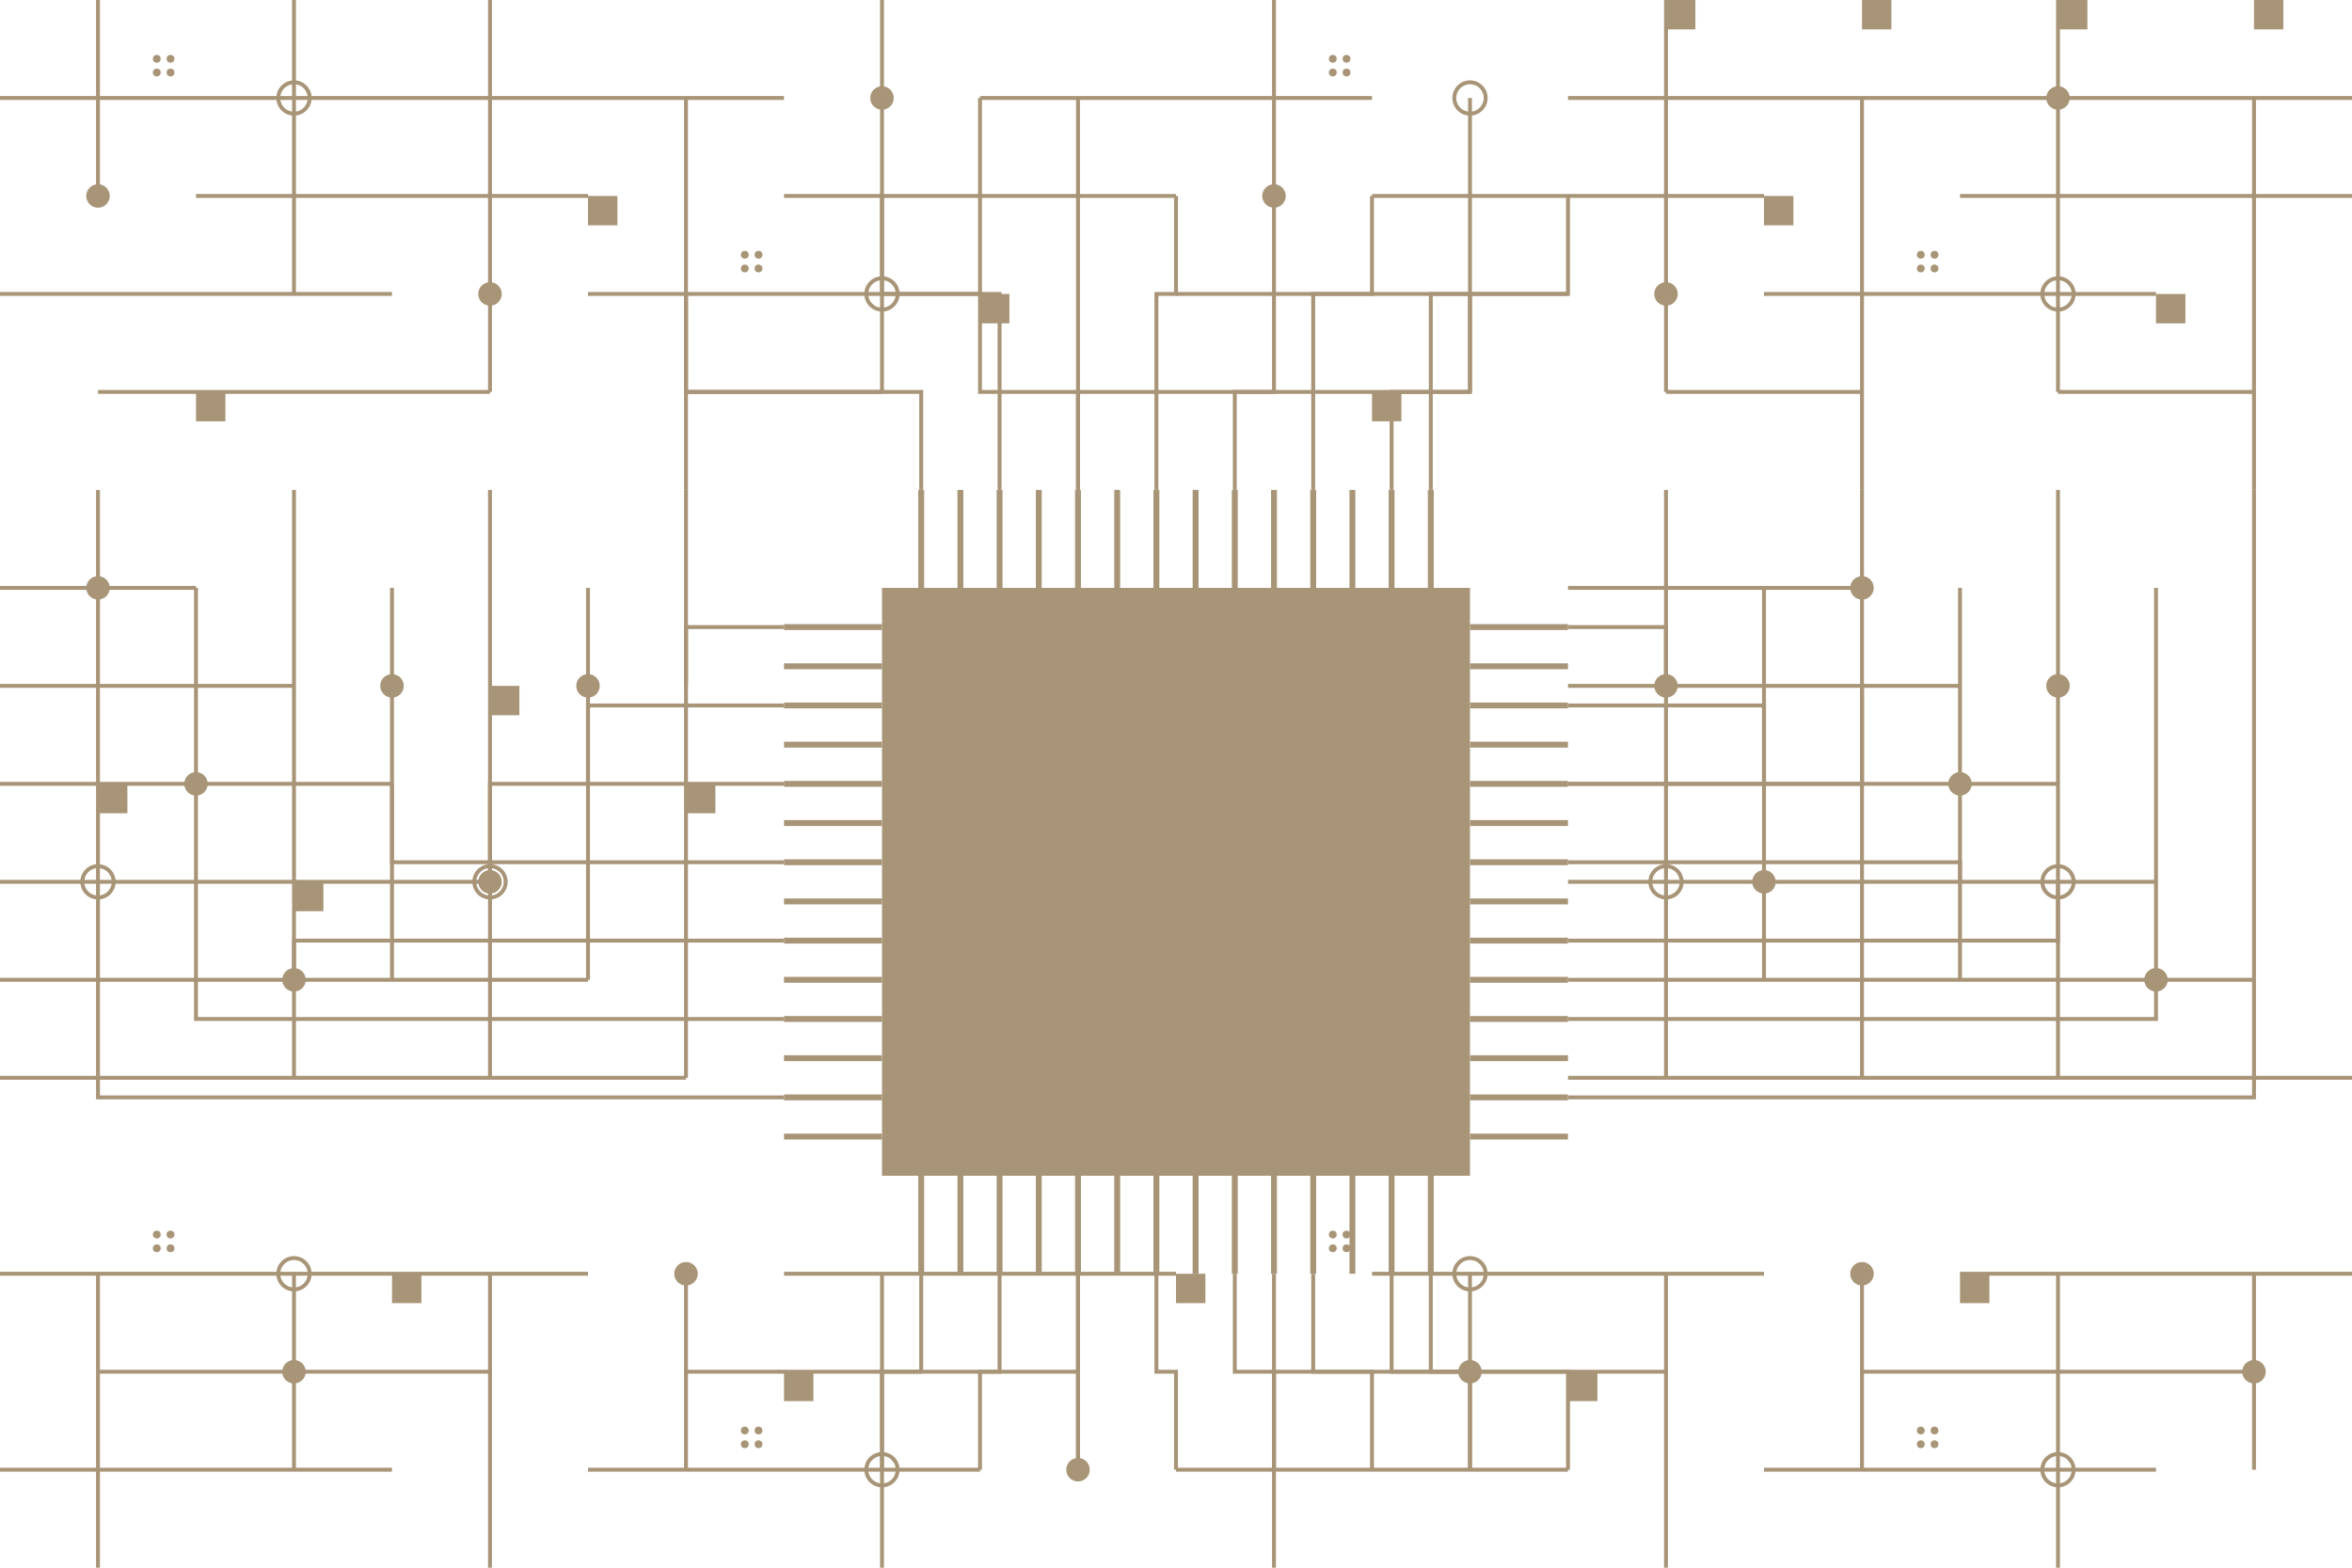 <!-- Circuit Board SVG with Large CPU Icon for Title Background -->
<svg xmlns="http://www.w3.org/2000/svg" viewBox="0 0 1200 800" preserveAspectRatio="xMidYMid meet">
  <!-- Define variables for customizable colors -->
  <style>
    :root {
      --circuit-color: #a89578;
      --cpu-bg-color: #a89578;
    }
    .circuit-line {
      stroke: #a89578;
      stroke-width: 2;
      fill: none;
    }
    .chip-square {
      fill: #a89578;
    }
    .component {
      fill: #a89578;
    }
    .pin {
      stroke: #a89578;
      stroke-width: 3;
      fill: none;
    }
  </style>

  <!-- CPU chip in center (larger for title background) -->
  <rect x="450" y="300" width="300" height="300" class="chip-square" />
  
  <!-- CPU pins -->
  <!-- Top pins -->
  <g class="pin">
    <line x1="470" y1="300" x2="470" y2="250" />
    <line x1="490" y1="300" x2="490" y2="250" />
    <line x1="510" y1="300" x2="510" y2="250" />
    <line x1="530" y1="300" x2="530" y2="250" />
    <line x1="550" y1="300" x2="550" y2="250" />
    <line x1="570" y1="300" x2="570" y2="250" />
    <line x1="590" y1="300" x2="590" y2="250" />
    <line x1="610" y1="300" x2="610" y2="250" />
    <line x1="630" y1="300" x2="630" y2="250" />
    <line x1="650" y1="300" x2="650" y2="250" />
    <line x1="670" y1="300" x2="670" y2="250" />
    <line x1="690" y1="300" x2="690" y2="250" />
    <line x1="710" y1="300" x2="710" y2="250" />
    <line x1="730" y1="300" x2="730" y2="250" />
  </g>
  <!-- Bottom pins -->
  <g class="pin">
    <line x1="470" y1="600" x2="470" y2="650" />
    <line x1="490" y1="600" x2="490" y2="650" />
    <line x1="510" y1="600" x2="510" y2="650" />
    <line x1="530" y1="600" x2="530" y2="650" />
    <line x1="550" y1="600" x2="550" y2="650" />
    <line x1="570" y1="600" x2="570" y2="650" />
    <line x1="590" y1="600" x2="590" y2="650" />
    <line x1="610" y1="600" x2="610" y2="650" />
    <line x1="630" y1="600" x2="630" y2="650" />
    <line x1="650" y1="600" x2="650" y2="650" />
    <line x1="670" y1="600" x2="670" y2="650" />
    <line x1="690" y1="600" x2="690" y2="650" />
    <line x1="710" y1="600" x2="710" y2="650" />
    <line x1="730" y1="600" x2="730" y2="650" />
  </g>
  <!-- Left pins -->
  <g class="pin">
    <line x1="450" y1="320" x2="400" y2="320" />
    <line x1="450" y1="340" x2="400" y2="340" />
    <line x1="450" y1="360" x2="400" y2="360" />
    <line x1="450" y1="380" x2="400" y2="380" />
    <line x1="450" y1="400" x2="400" y2="400" />
    <line x1="450" y1="420" x2="400" y2="420" />
    <line x1="450" y1="440" x2="400" y2="440" />
    <line x1="450" y1="460" x2="400" y2="460" />
    <line x1="450" y1="480" x2="400" y2="480" />
    <line x1="450" y1="500" x2="400" y2="500" />
    <line x1="450" y1="520" x2="400" y2="520" />
    <line x1="450" y1="540" x2="400" y2="540" />
    <line x1="450" y1="560" x2="400" y2="560" />
    <line x1="450" y1="580" x2="400" y2="580" />
  </g>
  <!-- Right pins -->
  <g class="pin">
    <line x1="750" y1="320" x2="800" y2="320" />
    <line x1="750" y1="340" x2="800" y2="340" />
    <line x1="750" y1="360" x2="800" y2="360" />
    <line x1="750" y1="380" x2="800" y2="380" />
    <line x1="750" y1="400" x2="800" y2="400" />
    <line x1="750" y1="420" x2="800" y2="420" />
    <line x1="750" y1="440" x2="800" y2="440" />
    <line x1="750" y1="460" x2="800" y2="460" />
    <line x1="750" y1="480" x2="800" y2="480" />
    <line x1="750" y1="500" x2="800" y2="500" />
    <line x1="750" y1="520" x2="800" y2="520" />
    <line x1="750" y1="540" x2="800" y2="540" />
    <line x1="750" y1="560" x2="800" y2="560" />
    <line x1="750" y1="580" x2="800" y2="580" />
  </g>
  
  <!-- Circuit traces -->
  <!-- Top section -->
  <g class="circuit-line">
    <!-- Horizontal lines -->
    <path d="M0,50 H400 M500,50 H700 M800,50 H1200" />
    <path d="M100,100 H300 M400,100 H600 M700,100 H900 M1000,100 H1200" />
    <path d="M0,150 H200 M300,150 H500 M600,150 H800 M900,150 H1100" />
    <path d="M50,200 H250 M350,200 H450 M550,200 H750 M850,200 H950 M1050,200 H1150" />
    
    <!-- Vertical lines and connections -->
    <path d="M50,0 V100 M150,0 V150 M250,0 V200 M350,50 V250 M450,0 V200" />
    <path d="M550,50 V250 M650,0 V150 M750,50 V200 M850,0 V200 M950,50 V250" />
    <path d="M1050,0 V200 M1150,50 V250" />
    
    <!-- Circuit components -->
    <circle cx="50" cy="100" r="5" class="component" />
    <circle cx="250" cy="150" r="5" class="component" />
    <circle cx="450" cy="50" r="5" class="component" />
    <circle cx="650" cy="100" r="5" class="component" />
    <circle cx="850" cy="150" r="5" class="component" />
    <circle cx="1050" cy="50" r="5" class="component" />
    
    <!-- Connecting paths to CPU -->
    <path d="M470,250 V200 H350 V150" />
    <path d="M510,250 V150 H450 V100" />
    <path d="M550,250 V200 H500 V50" />
    <path d="M590,250 V150 H600 V100" />
    <path d="M630,250 V200 H650 V150" />
    <path d="M670,250 V150 H700 V100" />
    <path d="M710,250 V200 H750 V150" />
    <path d="M730,250 V150 H800 V100" />
  </g>
  
  <!-- Bottom section -->
  <g class="circuit-line">
    <!-- Horizontal lines -->
    <path d="M0,650 H300 M400,650 H600 M700,650 H900 M1000,650 H1200" />
    <path d="M50,700 H250 M350,700 H550 M650,700 H850 M950,700 H1150" />
    <path d="M0,750 H200 M300,750 H500 M600,750 H800 M900,750 H1100" />
    
    <!-- Vertical lines and connections -->
    <path d="M50,650 V800 M150,650 V750 M250,650 V800 M350,650 V750" />
    <path d="M450,650 V800 M550,650 V750 M650,650 V800 M750,650 V750" />
    <path d="M850,650 V800 M950,650 V750 M1050,650 V800 M1150,650 V750" />
    
    <!-- Circuit components -->
    <circle cx="150" cy="700" r="5" class="component" />
    <circle cx="350" cy="650" r="5" class="component" />
    <circle cx="550" cy="750" r="5" class="component" />
    <circle cx="750" cy="700" r="5" class="component" />
    <circle cx="950" cy="650" r="5" class="component" />
    <circle cx="1150" cy="700" r="5" class="component" />
    
    <!-- Connecting paths to CPU -->
    <path d="M470,650 V700 H450 V750" />
    <path d="M510,650 V700 H500 V750" />
    <path d="M550,650 V700 H550 V750" />
    <path d="M590,650 V700 H600 V750" />
    <path d="M630,650 V700 H650 V750" />
    <path d="M670,650 V700 H700 V750" />
    <path d="M710,650 V700 H750 V750" />
    <path d="M730,650 V700 H800 V750" />
  </g>
  
  <!-- Left section -->
  <g class="circuit-line">
    <!-- Vertical lines -->
    <path d="M50,250 V550 M100,300 V500 M150,250 V550 M200,300 V500" />
    <path d="M250,250 V550 M300,300 V500 M350,250 V550" />
    
    <!-- Horizontal lines -->
    <path d="M0,300 H100 M0,350 H150 M0,400 H200 M0,450 H250" />
    <path d="M0,500 H300 M0,550 H350" />
    
    <!-- Circuit components -->
    <circle cx="50" cy="300" r="5" class="component" />
    <circle cx="100" cy="400" r="5" class="component" />
    <circle cx="150" cy="500" r="5" class="component" />
    <circle cx="200" cy="350" r="5" class="component" />
    <circle cx="250" cy="450" r="5" class="component" />
    <circle cx="300" cy="350" r="5" class="component" />
    
    <!-- Connecting paths to CPU -->
    <path d="M400,320 H350 V350" />
    <path d="M400,360 H300 V400" />
    <path d="M400,400 H250 V450" />
    <path d="M400,440 H200 V400" />
    <path d="M400,480 H150 V500" />
    <path d="M400,520 H100 V500" />
    <path d="M400,560 H50 V550" />
  </g>
  
  <!-- Right section -->
  <g class="circuit-line">
    <!-- Vertical lines -->
    <path d="M850,250 V550 M900,300 V500 M950,250 V550 M1000,300 V500" />
    <path d="M1050,250 V550 M1100,300 V500 M1150,250 V550" />
    
    <!-- Horizontal lines -->
    <path d="M800,300 H950 M800,350 H1000 M800,400 H1050 M800,450 H1100" />
    <path d="M800,500 H1150 M800,550 H1200" />
    
    <!-- Circuit components -->
    <circle cx="850" cy="350" r="5" class="component" />
    <circle cx="900" cy="450" r="5" class="component" />
    <circle cx="950" cy="300" r="5" class="component" />
    <circle cx="1000" cy="400" r="5" class="component" />
    <circle cx="1050" cy="350" r="5" class="component" />
    <circle cx="1100" cy="500" r="5" class="component" />
    
    <!-- Connecting paths to CPU -->
    <path d="M800,320 H850 V350" />
    <path d="M800,360 H900 V400" />
    <path d="M800,400 H950 V350" />
    <path d="M800,440 H1000 V450" />
    <path d="M800,480 H1050 V450" />
    <path d="M800,520 H1100 V500" />
    <path d="M800,560 H1150 V550" />
  </g>
  
  <!-- Additional circuit details -->
  <!-- Small squares representing IC components -->
  <rect x="100" y="200" width="15" height="15" class="component" />
  <rect x="300" y="100" width="15" height="15" class="component" />
  <rect x="500" y="150" width="15" height="15" class="component" />
  <rect x="700" y="200" width="15" height="15" class="component" />
  <rect x="900" y="100" width="15" height="15" class="component" />
  <rect x="1100" y="150" width="15" height="15" class="component" />
  
  <rect x="200" y="650" width="15" height="15" class="component" />
  <rect x="400" y="700" width="15" height="15" class="component" />
  <rect x="600" y="650" width="15" height="15" class="component" />
  <rect x="800" y="700" width="15" height="15" class="component" />
  <rect x="1000" y="650" width="15" height="15" class="component" />
  <rect x="1200" y="700" width="15" height="15" class="component" />
  
  <rect x="50" y="400" width="15" height="15" class="component" />
  <rect x="150" y="450" width="15" height="15" class="component" />
  <rect x="250" y="350" width="15" height="15" class="component" />
  <rect x="350" y="400" width="15" height="15" class="component" />
  
  <rect x="850" cy="400" width="15" height="15" class="component" />
  <rect x="950" cy="450" width="15" height="15" class="component" />
  <rect x="1050" cy="350" width="15" height="15" class="component" />
  <rect x="1150" cy="400" width="15" height="15" class="component" />
  
  <!-- Resistor-like components (4 small parallel lines) -->
  <g class="component">
    <line x1="150" y1="120" x2="160" y2="120" />
    <line x1="150" y1="125" x2="160" y2="125" />
    <line x1="150" y1="130" x2="160" y2="130" />
    <line x1="150" y1="135" x2="160" y2="135" />
  </g>
  
  <g class="component">
    <line x1="350" y1="170" x2="360" y2="170" />
    <line x1="350" y1="175" x2="360" y2="175" />
    <line x1="350" y1="180" x2="360" y2="180" />
    <line x1="350" y1="185" x2="360" y2="185" />
  </g>
  
  <g class="component">
    <line x1="750" y1="120" x2="760" y2="120" />
    <line x1="750" y1="125" x2="760" y2="125" />
    <line x1="750" y1="130" x2="760" y2="130" />
    <line x1="750" y1="135" x2="760" y2="135" />
  </g>
  
  <g class="component">
    <line x1="1050" y1="170" x2="1060" y2="170" />
    <line x1="1050" y1="175" x2="1060" y2="175" />
    <line x1="1050" y1="180" x2="1060" y2="180" />
    <line x1="1050" y1="185" x2="1060" y2="185" />
  </g>
  
  <g class="component">
    <line x1="150" y1="670" x2="160" y2="670" />
    <line x1="150" y1="675" x2="160" y2="675" />
    <line x1="150" y1="680" x2="160" y2="680" />
    <line x1="150" y1="685" x2="160" y2="685" />
  </g>
  
  <g class="component">
    <line x1="450" y1="720" x2="460" y2="720" />
    <line x1="450" y1="725" x2="460" y2="725" />
    <line x1="450" y1="730" x2="460" y2="730" />
    <line x1="450" y1="735" x2="460" y2="735" />
  </g>
  
  <g class="component">
    <line x1="750" y1="670" x2="760" y2="670" />
    <line x1="750" y1="675" x2="760" y2="675" />
    <line x1="750" y1="680" x2="760" y2="680" />
    <line x1="750" y1="685" x2="760" y2="685" />
  </g>
  
  <g class="component">
    <line x1="1050" y1="720" x2="1060" y2="720" />
    <line x1="1050" y1="725" x2="1060" y2="725" />
    <line x1="1050" y1="730" x2="1060" y2="730" />
    <line x1="1050" y1="735" x2="1060" y2="735" />
  </g>
  
  <g class="component">
    <line x1="70" y1="370" x2="80" y2="370" />
    <line x1="70" y1="375" x2="80" y2="375" />
    <line x1="70" y1="380" x2="80" y2="380" />
    <line x1="70" y1="385" x2="80" y2="385" />
  </g>
  
  <g class="component">
    <line x1="270" y1="370" x2="280" y2="370" />
    <line x1="270" y1="375" x2="280" y2="375" />
    <line x1="270" y1="380" x2="280" y2="380" />
    <line x1="270" y1="385" x2="280" y2="385" />
  </g>
  
  <g class="component">
    <line x1="870" y1="370" x2="880" y2="370" />
    <line x1="870" y1="375" x2="880" y2="375" />
    <line x1="870" y1="380" x2="880" y2="380" />
    <line x1="870" y1="385" x2="880" y2="385" />
  </g>
  
  <g class="component">
    <line x1="1070" y1="370" x2="1080" y2="370" />
    <line x1="1070" y1="375" x2="1080" y2="375" />
    <line x1="1070" y1="380" x2="1080" y2="380" />
    <line x1="1070" y1="385" x2="1080" y2="385" />
  </g>
  
  <!-- Connection nodes (empty circles) -->
  <circle cx="150" cy="50" r="8" stroke="#a89578" stroke-width="2" fill="none" />
  <circle cx="450" cy="150" r="8" stroke="#a89578" stroke-width="2" fill="none" />
  <circle cx="750" cy="50" r="8" stroke="#a89578" stroke-width="2" fill="none" />
  <circle cx="1050" cy="150" r="8" stroke="#a89578" stroke-width="2" fill="none" />
  
  <circle cx="150" cy="650" r="8" stroke="#a89578" stroke-width="2" fill="none" />
  <circle cx="450" cy="750" r="8" stroke="#a89578" stroke-width="2" fill="none" />
  <circle cx="750" cy="650" r="8" stroke="#a89578" stroke-width="2" fill="none" />
  <circle cx="1050" cy="750" r="8" stroke="#a89578" stroke-width="2" fill="none" />
  
  <circle cx="50" cy="450" r="8" stroke="#a89578" stroke-width="2" fill="none" />
  <circle cx="250" cy="450" r="8" stroke="#a89578" stroke-width="2" fill="none" />
  
  <circle cx="850" cy="450" r="8" stroke="#a89578" stroke-width="2" fill="none" />
  <circle cx="1050" cy="450" r="8" stroke="#a89578" stroke-width="2" fill="none" />
  
  <!-- Small component clusters (4 dots in a square pattern) -->
  <g class="component">
    <circle cx="80" cy="30" r="2" />
    <circle cx="80" cy="37" r="2" />
    <circle cx="87" cy="30" r="2" />
    <circle cx="87" cy="37" r="2" />
  </g>
  
  <g class="component">
    <circle cx="380" cy="130" r="2" />
    <circle cx="380" cy="137" r="2" />
    <circle cx="387" cy="130" r="2" />
    <circle cx="387" cy="137" r="2" />
  </g>
  
  <g class="component">
    <circle cx="680" cy="30" r="2" />
    <circle cx="680" cy="37" r="2" />
    <circle cx="687" cy="30" r="2" />
    <circle cx="687" cy="37" r="2" />
  </g>
  
  <g class="component">
    <circle cx="980" cy="130" r="2" />
    <circle cx="980" cy="137" r="2" />
    <circle cx="987" cy="130" r="2" />
    <circle cx="987" cy="137" r="2" />
  </g>
  
  <g class="component">
    <circle cx="80" cy="630" r="2" />
    <circle cx="80" cy="637" r="2" />
    <circle cx="87" cy="630" r="2" />
    <circle cx="87" cy="637" r="2" />
  </g>
  
  <g class="component">
    <circle cx="380" cy="730" r="2" />
    <circle cx="380" cy="737" r="2" />
    <circle cx="387" cy="730" r="2" />
    <circle cx="387" cy="737" r="2" />
  </g>
  
  <g class="component">
    <circle cx="680" cy="630" r="2" />
    <circle cx="680" cy="637" r="2" />
    <circle cx="687" cy="630" r="2" />
    <circle cx="687" cy="637" r="2" />
  </g>
  
  <g class="component">
    <circle cx="980" cy="730" r="2" />
    <circle cx="980" cy="737" r="2" />
    <circle cx="987" cy="730" r="2" />
    <circle cx="987" cy="737" r="2" />
  </g>
</svg>